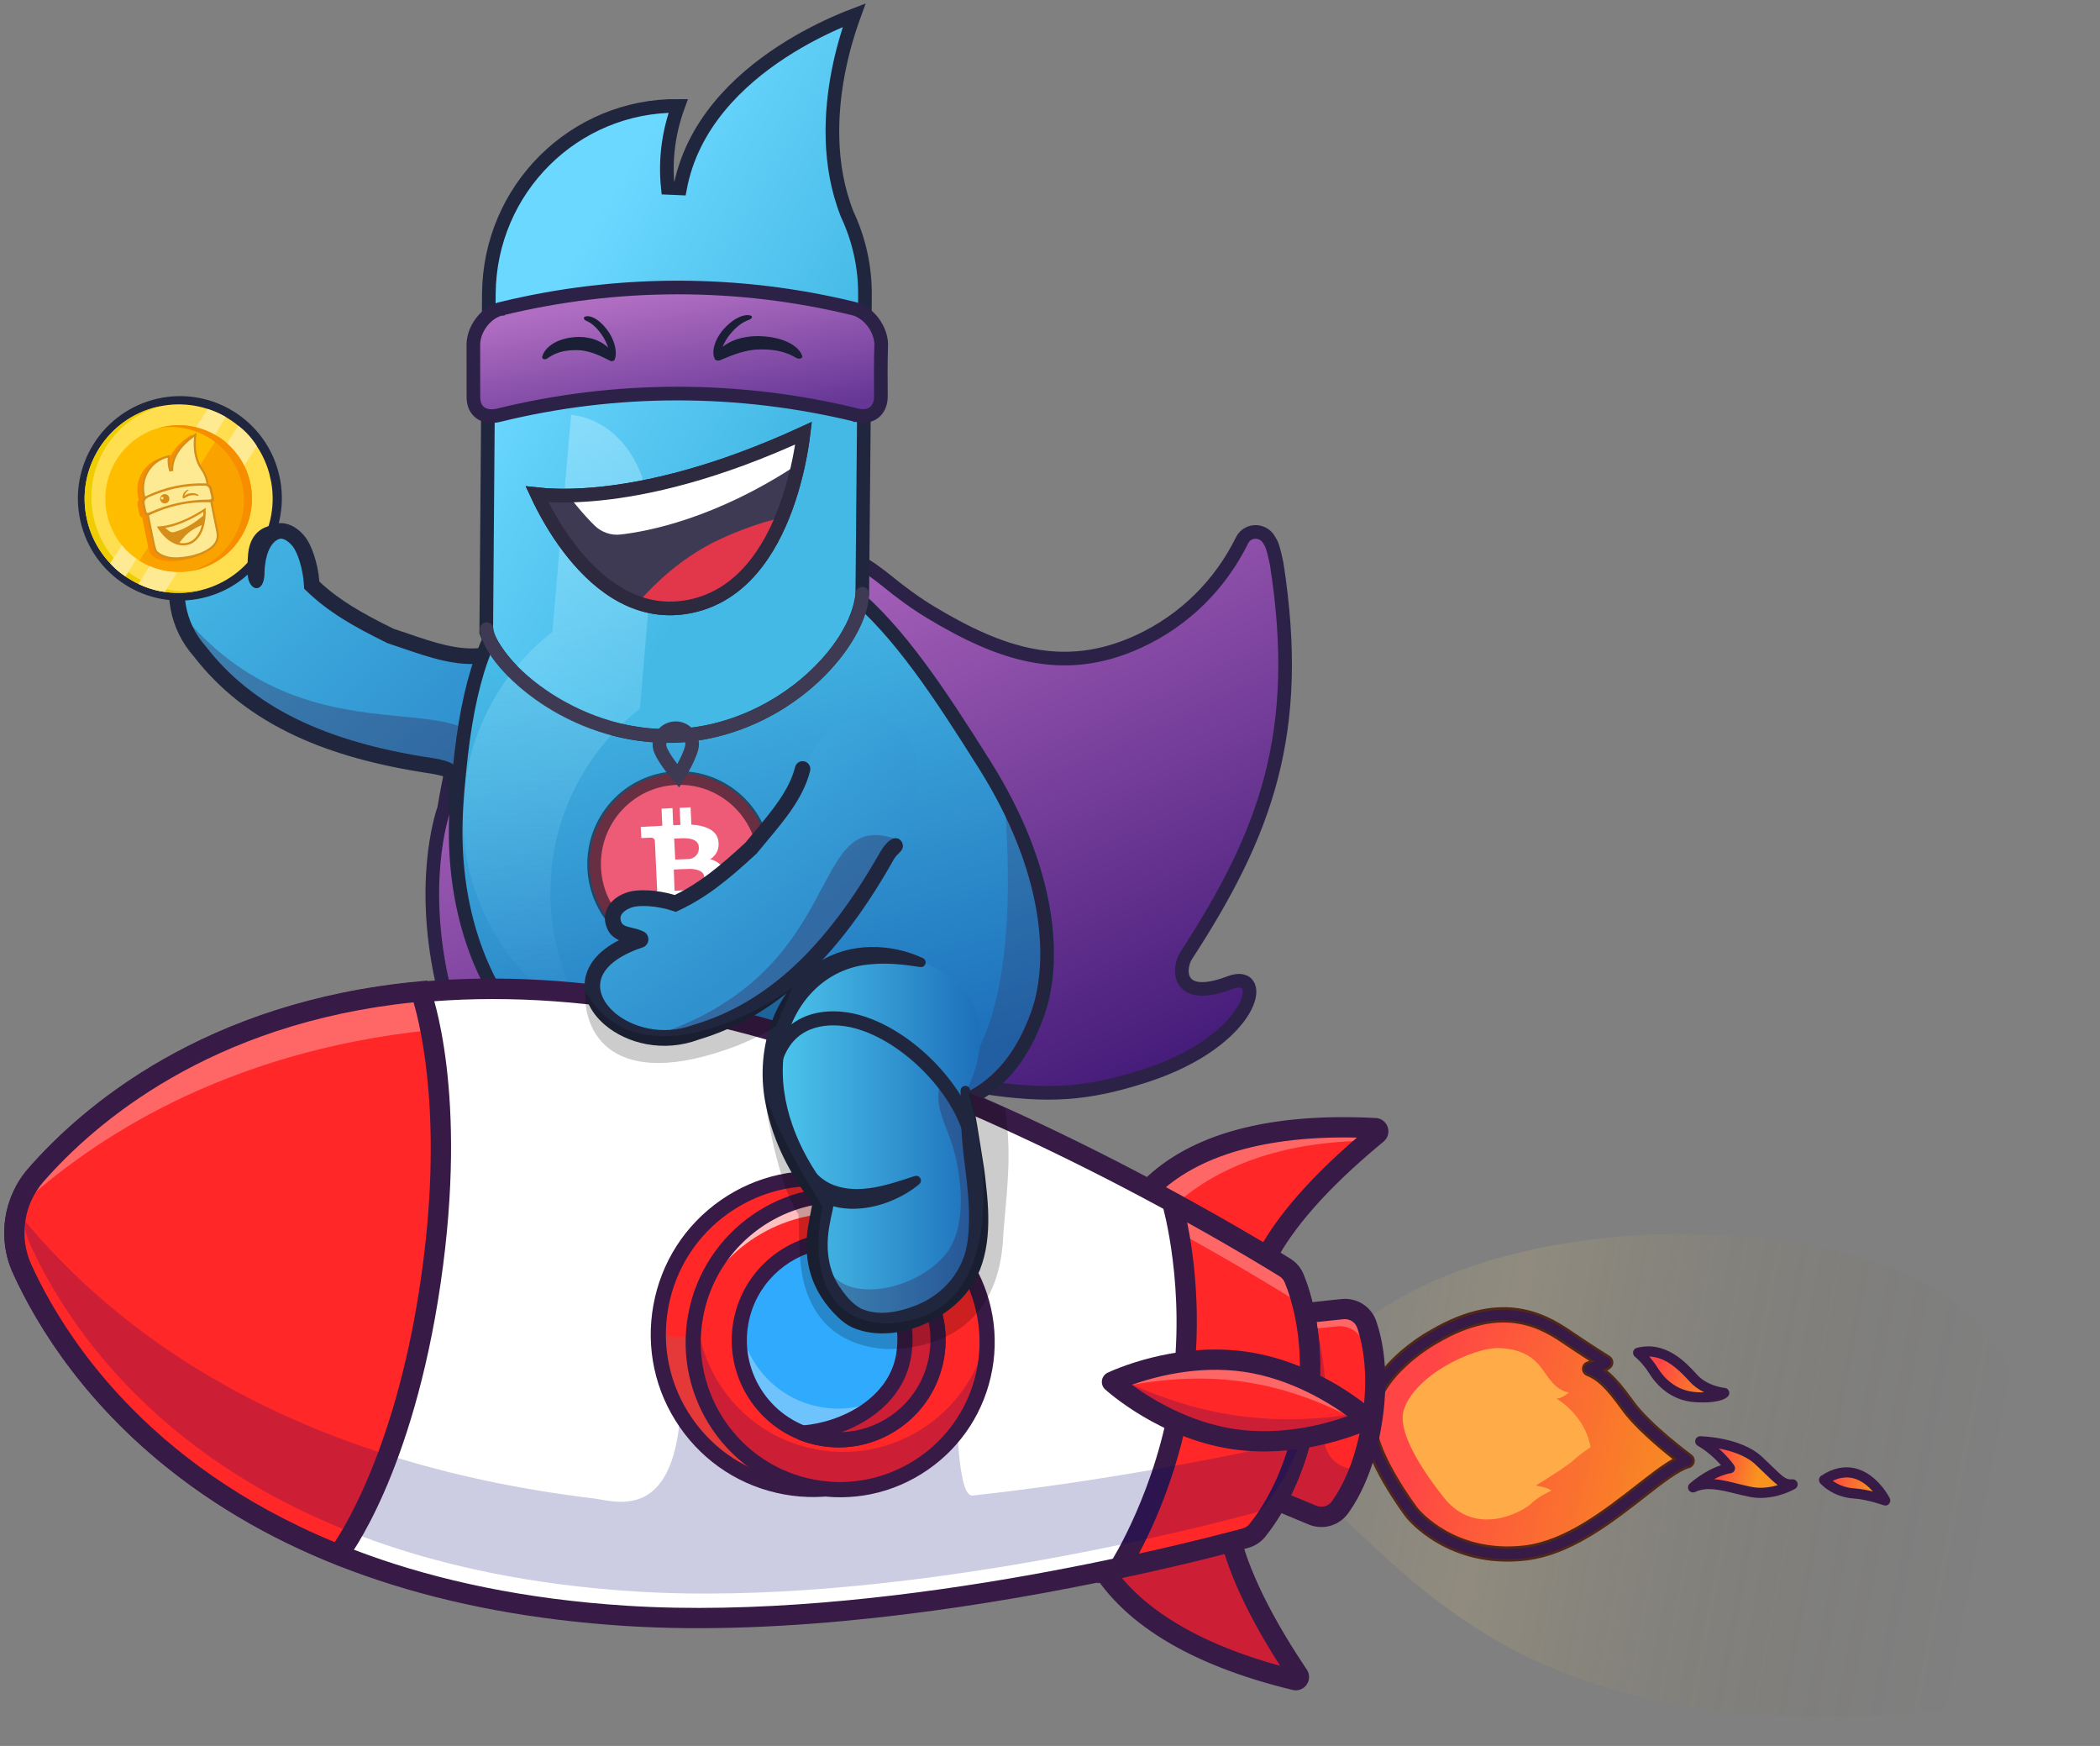 <svg width="462" height="384" viewBox="0 0 462 384" fill="none" xmlns="http://www.w3.org/2000/svg">
<rect x="0" y="0" width="462" height="384" fill="#808080" stroke="none"/>
<path d="M216.514 239.138C147.679 265.426 104.124 252.003 96.727 213.254C92.579 191.498 97.709 177.848 97.709 177.848C102.074 151.628 110.337 130.768 133.009 120.386C153.82 110.854 178.339 114.101 195.049 127.724C198.101 130.211 201.262 132.562 204.632 134.601C220.103 143.943 234.031 148.624 250.395 141.13C260.757 136.387 268.54 128.384 273.23 118.878C273.589 118.171 274.096 117.628 274.82 117.302C276.526 116.52 278.549 117.281 279.334 119.007C279.51 119.394 279.849 119.129 280.871 124.021C286.691 161.208 278.461 183.242 260.994 210.115C259.031 213.132 258.97 220.558 270.543 216.135C279.097 212.86 276.158 228.831 251.747 236.665C239.139 240.721 230.607 241.258 216.514 239.138Z" fill="url(#paint0_linear_2027_65223)" stroke="#2C2247" stroke-width="3"/>
<path opacity="0.5" d="M423.605 376.543C344.347 383.336 317.135 354.155 294.73 333.122C304.198 320.118 303.274 298.615 301.425 289.663C335.953 264.578 407.597 266.424 432.871 288.578C432.871 288.578 502.863 369.75 423.605 376.543Z" fill="url(#paint1_linear_2027_65223)"/>
<path d="M46.247 118.96C48.893 117.907 52.06 120.088 54.402 120.726C55.573 121.052 58.902 118.477 59.863 119.109C60.628 116.982 62.57 117.254 63.139 118.138C62.922 117.907 63.301 118.314 63.139 118.138C63.355 118.369 66.719 122.574 66.99 122.867C66.733 122.452 67.26 123.152 66.99 122.867C67.315 123.22 66.692 122.534 67.064 122.934C67.376 123.41 66.489 127.127 66.936 127.473C66.448 126.943 67.369 127.942 66.936 127.473C68.79 129.342 70.448 132.732 73.209 134.506C75.977 136.286 78.055 137.964 81.432 139.058C84.762 140.091 88.247 140.757 91.543 140.947C94.839 141.137 98.602 144.426 101.295 144.099C101.911 143.957 105.464 144.677 106.013 144.595C106.507 144.453 105.356 145.091 105.782 145.017C106.277 144.874 104.997 149.718 106.013 144.595C106.392 144.46 108.212 140.036 108.517 139.962C108.828 139.894 108.578 138.99 108.767 138.922C109.146 138.786 109.329 138.718 109.329 138.718C110.391 138.385 111.427 138.29 112.422 138.555C113.484 138.759 114.398 139.207 115.413 139.9C117.315 141.286 119.128 143.508 119.947 146.559L122.228 154.556C123.115 157.546 122.594 160.753 120.787 163.525C119.859 164.816 118.641 166.066 117.206 167.078C115.718 168.03 114.066 168.811 112.225 169.117C112.225 169.117 111.86 169.124 111.176 169.327C110.865 169.395 110.439 169.477 109.884 169.552C109.396 169.565 108.781 169.708 108.178 169.728C107.508 169.817 106.831 169.891 106.04 169.987C105.248 170.075 104.395 170.095 103.549 170.129C102.635 170.218 101.661 170.251 100.693 170.279C99.725 170.313 98.636 170.353 97.614 170.319C93.337 170.285 89.486 168.995 84.417 167.839C79.354 166.684 73.318 165.434 68.567 162.995C63.755 160.624 59.166 158.049 55.464 154.848C51.762 151.662 48.818 148.203 46.558 145.085C45.976 144.324 45.516 143.549 44.988 142.842C44.46 142.136 43.181 143.087 42.775 142.38C42.369 141.674 42.145 140.029 41.773 139.493C41.475 138.902 41.922 137.638 41.611 137.169C40.332 137.549 41.11 136.218 40.975 135.803C40.839 135.382 40.636 135.036 40.541 134.791C40.298 134.254 40.149 133.955 40.149 133.955C39.459 132.528 39.208 130.911 39.256 129.349C39.303 127.786 39.648 126.264 40.149 124.918C41.563 122.126 43.6 120.013 46.247 118.96Z" fill="url(#paint2_linear_2027_65223)"/>
<path opacity="0.32" d="M107.345 168.233C107.521 170.469 107.948 177.474 108.3 179.947C105.87 179.927 103.461 179.458 101.2 178.588C101.011 178.928 100.855 179.281 100.733 179.641C100.273 176.135 100.05 172.602 100.063 169.062V169.056C88.233 167.833 76.518 165.142 65.785 160.148C54.699 155.222 42.612 145.417 39.465 134.363C68.18 170.034 106.1 148.047 107.345 168.233Z" fill="#371A45"/>
<path d="M104.787 196.186C104.827 196.173 104.875 196.159 104.922 196.145C105.132 196.071 105.328 195.948 105.491 195.785C105.653 195.629 105.788 195.452 105.876 195.235C105.971 195.031 106.019 194.807 106.025 194.589C106.032 194.358 105.991 194.141 105.91 193.93C103.961 188.855 102.709 183.079 102.08 176.278C102.046 175.735 102.026 175.211 102.005 174.702C101.924 172.684 101.85 170.775 100.922 169.273C100.117 167.805 97.749 167.122 94.98 166.705C71.246 163.131 55.457 155.337 45.305 142.197L45.231 142.115C40.358 136.619 39.816 129.518 41.441 124.905C42.503 121.881 44.439 119.918 46.72 119.503C49.731 118.966 53.372 121.086 56.973 125.455C57.21 125.754 57.528 125.972 57.893 126.073C58.259 126.182 58.644 126.175 59.003 126.053C59.362 125.938 59.673 125.72 59.91 125.421C60.14 125.129 60.275 124.769 60.309 124.395C60.391 123.451 60.269 122.547 60.16 121.739C59.951 120.183 59.923 119.551 60.492 119.041L60.519 119.014C60.952 118.606 61.385 118.436 61.873 118.477C62.698 118.545 63.666 119.211 64.471 120.264C65.344 121.406 66.664 124.81 66.874 128.791L66.908 129.464L67.388 129.933C72.234 134.607 77.574 137.685 85.154 141.409L85.262 141.463L85.384 141.504C86.439 141.844 87.489 142.21 88.605 142.591C94.432 144.582 100.455 146.654 106.438 145.886C106.878 145.812 107.277 145.574 107.548 145.214C107.819 144.86 107.941 144.412 107.886 143.963C107.832 143.522 107.602 143.121 107.257 142.842C106.912 142.571 106.465 142.441 106.019 142.482C100.834 143.155 95.197 141.218 89.742 139.35C88.7 138.99 87.624 138.623 86.582 138.29C79.618 134.859 74.65 132.019 70.265 127.922C69.919 123.702 68.505 119.884 67.219 118.192C65.798 116.33 64.004 115.223 62.17 115.073C60.709 114.951 59.335 115.454 58.191 116.52C57 117.594 56.648 118.858 56.594 120.047C52.262 116.14 48.615 115.691 46.138 116.133C42.584 116.765 39.695 119.551 38.199 123.784C37.116 126.848 36.879 130.456 37.529 133.948C38.253 137.808 40.006 141.395 42.605 144.337C48.385 151.798 55.714 157.532 65.033 161.867C73.175 165.652 82.839 168.349 94.581 170.109L94.716 170.122L95.041 170.183C97.261 170.584 97.823 170.802 97.985 171.067C98.445 171.814 98.506 173.221 98.567 174.851C98.588 175.388 98.608 175.945 98.648 176.536V176.577C99.305 183.705 100.631 189.786 102.696 195.16C102.851 195.561 103.149 195.887 103.542 196.077C103.927 196.281 104.367 196.315 104.787 196.186Z" fill="#20263D"/>
<path d="M216.692 168.322C231.012 191.104 232.582 211.188 228.217 223.201C215.724 257.588 181.784 240.785 157.589 242.497C116.617 245.399 98.209 211.773 100.422 177.555C103.251 133.765 114.073 121.351 148.013 118.701C181.946 116.051 196.233 135.776 216.692 168.322Z" fill="url(#paint3_linear_2027_65223)" stroke="#20263D" stroke-width="3"/>
<path opacity="0.2" d="M172.369 247.05C172.369 247.05 180.193 267.848 178.25 262.711C178.25 262.704 182.514 263.995 181.357 264.627C181.357 264.641 195.873 262.385 207.94 249.068C241.759 217.772 231.357 199.882 220.995 175.809C229.265 282.388 165.594 229.064 172.369 247.05Z" fill="#371A45"/>
<path d="M186.385 47.114L186.399 47.155L186.419 47.196C188.977 52.666 190.385 58.74 190.29 65.283V65.29L189.702 130.585C188.565 143.298 170.684 160.929 148.527 161.867C127.492 162.512 110.62 148.788 106.973 139.058L107.548 64.61C107.724 41.563 126.342 23.103 149.21 23.286C147.234 28.688 146.246 34.694 146.923 41.312L149.603 41.428C152.215 27.458 162.36 17.701 172.051 11.389C176.883 8.243 181.553 5.981 185.011 4.513C186.115 4.044 187.096 3.657 187.915 3.344C187.759 3.772 187.583 4.241 187.407 4.758C186.487 7.414 185.343 11.178 184.47 15.622C182.738 24.455 182.034 36.141 186.385 47.114Z" fill="url(#paint4_linear_2027_65223)" stroke="#20263D" stroke-width="3"/>
<path d="M125.658 91.258C125.57 91.795 121.53 138.956 121.53 138.956C110.722 147.449 103.257 160.195 102.025 175.055C100.178 196.56 111.866 216.026 129.882 225.144C123.554 215.761 120.217 204.17 121.273 191.96C122.505 177.093 129.969 164.354 140.778 155.854C140.778 155.854 142.449 136.652 143.234 126.393C146.219 91.972 125.658 91.258 125.658 91.258Z" fill="url(#paint5_linear_2027_65223)" fill-opacity="0.54"/>
<path d="M188.409 91.299H188.402L188.395 91.292C162.502 84.994 135.492 84.953 109.598 91.353C107.92 91.741 106.56 91.442 105.653 90.769C104.766 90.11 104.137 88.968 104.15 87.304V87.29V87.277C104.137 85.449 104.143 83.621 104.143 81.78V81.562C104.15 79.646 104.157 77.71 104.137 75.76C104.157 74.102 104.82 72.329 105.944 70.854C107.074 69.373 108.59 68.299 110.221 67.919H110.228L110.234 67.912C135.715 61.702 162.285 61.661 187.759 67.858H187.766C189.376 68.238 190.899 69.332 192.043 70.814C193.173 72.302 193.843 74.075 193.87 75.719C193.735 79.653 193.762 83.485 193.796 87.277C193.775 88.914 193.146 90.083 192.259 90.749C191.373 91.414 190.053 91.72 188.409 91.299Z" fill="url(#paint6_linear_2027_65223)" stroke="#2C2247" stroke-width="3"/>
<path d="M176.783 95.281C176.675 96.184 176.512 97.319 176.296 98.624C175.714 102.082 174.692 106.736 172.946 111.526C169.433 121.195 163.139 131.006 151.966 133.337C140.833 135.654 132.211 129.219 126.208 121.82C123.223 118.144 120.963 114.299 119.44 111.37C118.912 110.351 118.472 109.441 118.127 108.7C118.628 108.754 119.203 108.809 119.853 108.856C122.614 109.06 126.688 109.121 132.035 108.571C142.355 107.518 157.387 104.202 176.783 95.281Z" fill="#3F3A54" stroke="#2D293F" stroke-width="3"/>
<path d="M125.117 109.067C125.117 109.067 128.136 113.021 130.883 115.658C132.393 117.098 134.45 117.798 136.521 117.56C142.497 116.887 157.284 114.074 175.077 102.401C175.077 102.401 176.742 95.247 175.043 96.144C151.024 108.89 125.117 109.067 125.117 109.067Z" fill="white"/>
<path d="M154.355 120.726C147.235 124.952 142.795 129.817 140.129 132.8C143.56 133.86 147.37 134.098 151.445 133.248C163.938 130.673 168.601 124.069 172.046 113.857C167.735 114.713 159.701 117.519 154.355 120.726Z" fill="#E2364A"/>
<path d="M176.783 95.281C176.675 96.184 176.512 97.319 176.296 98.624C175.714 102.082 174.692 106.736 172.946 111.526C169.433 121.195 163.139 131.006 151.966 133.337C140.833 135.654 132.211 129.219 126.208 121.82C123.223 118.144 120.963 114.299 119.44 111.37C118.912 110.351 118.472 109.441 118.127 108.7C118.628 108.754 119.203 108.809 119.853 108.856C122.614 109.06 126.688 109.121 132.035 108.571C142.355 107.518 157.387 104.202 176.783 95.281Z" stroke="#2D293F" stroke-width="3"/>
<path d="M169.304 189.153C168.81 178.146 159.545 169.619 148.608 170.108C137.679 170.604 129.212 179.926 129.706 190.94C130.2 201.948 139.465 210.475 150.402 209.985C161.332 209.496 169.798 200.167 169.304 189.153Z" fill="#EE5B76"/>
<path d="M148.655 171.135C159.023 170.666 167.821 178.751 168.288 189.201C168.755 199.651 160.729 208.504 150.354 208.973C139.986 209.442 131.188 201.357 130.721 190.907C130.254 180.45 138.287 171.603 148.655 171.135Z" stroke="#0F1322" stroke-opacity="0.6" stroke-width="3"/>
<path d="M153.381 198.564C153.191 198.577 153.063 198.591 152.873 198.605L153.042 202.43L150.64 202.559L150.471 198.734C149.97 198.774 149.395 198.754 148.887 198.795L149.056 202.613L146.654 202.742L146.484 198.924C143.892 199.06 141.869 199.155 141.869 199.155V196.702C141.869 196.702 143.195 196.668 143.703 196.627C144.21 196.587 144.63 196.301 144.562 195.425C144.495 194.548 144.123 185.654 144.075 185.029C144.028 184.404 143.628 184.187 142.87 184.241C142.052 184.302 141.097 184.316 141.097 184.316L140.969 181.87C140.969 181.87 143.243 181.754 145.706 181.625L145.544 177.868L147.946 177.739L148.109 181.503C148.677 181.455 149.185 181.482 149.692 181.442L149.53 177.677L151.932 177.555L152.102 181.374C154.525 181.496 157.563 182.271 158.017 184.812C158.558 187.727 156.244 188.977 156.244 188.977C156.244 188.977 159.465 189.602 159.648 192.795C159.776 195.928 158.247 198.312 153.381 198.564Z" fill="white"/>
<path d="M151.411 191.117C150.687 191.171 150.152 191.151 150.152 191.151L148.236 191.246L148.399 195.934C148.663 195.914 149.387 195.86 151.106 195.778C153.753 195.635 154.998 194.657 154.931 192.897C154.863 191.144 152.135 191.063 151.411 191.117Z" fill="#EE5B76"/>
<path d="M153.747 186.334C153.659 184.397 151.269 184.336 150.051 184.363C149.158 184.431 148.576 184.418 148.318 184.438L148.548 189.052L151.764 188.922C152.583 188.746 153.821 188.08 153.747 186.334Z" fill="#EE5B76"/>
<path d="M152.27 163.511C152.426 165.536 149.211 170.673 149.211 170.673C149.211 170.673 145.245 166.093 145.09 164.068C144.934 162.037 146.389 160.325 148.399 160.168C150.328 160.026 152.121 161.568 152.27 163.511Z" stroke="#3F3A54" stroke-width="3" stroke-miterlimit="10"/>
<path d="M189.702 130.578C189.574 140.118 174.434 159.299 151.153 161.643C127.453 164.021 107.826 146.138 107.055 138.385" stroke="#3F3A54" stroke-width="3" stroke-miterlimit="10" stroke-linecap="round"/>
<path d="M176.389 78.063C176.349 77.975 176.315 77.894 176.281 77.805C176.2 77.642 176.098 77.472 175.983 77.316C175.868 77.153 175.739 77.004 175.597 76.854L175.381 76.623L175.137 76.406C174.454 75.828 173.614 75.339 172.653 74.965C171.699 74.564 170.643 74.333 169.588 74.143L168.796 74.048C168.532 74.007 168.268 73.987 168.004 73.973L167.212 73.932C167.077 73.926 166.948 73.919 166.813 73.919L166.393 73.932L165.561 73.96C165.283 73.987 165.006 74.014 164.735 74.048C164.464 74.075 164.194 74.116 163.93 74.17C163.666 74.218 163.409 74.272 163.145 74.326C161.493 74.734 160.059 75.42 158.969 76.297C159.023 76.168 159.077 76.025 159.138 75.896C159.328 75.481 159.551 75.094 159.768 74.714C159.896 74.53 159.991 74.34 160.126 74.163C160.194 74.075 160.248 73.987 160.316 73.892L160.519 73.633C160.641 73.463 160.823 73.273 160.979 73.09C161.135 72.906 161.304 72.737 161.466 72.56L161.717 72.315C161.798 72.234 161.886 72.152 161.974 72.077L162.231 71.846C162.319 71.778 162.407 71.704 162.495 71.629C162.86 71.337 163.239 71.079 163.625 70.861C163.828 70.746 164.038 70.644 164.241 70.555C164.343 70.508 164.451 70.46 164.559 70.42C164.667 70.372 164.782 70.345 164.864 70.304L165.033 70.222C165.114 70.189 165.188 70.127 165.256 70.059C165.317 69.992 165.378 69.937 165.412 69.835C165.425 69.781 165.439 69.693 165.419 69.631C165.378 69.516 165.276 69.462 165.141 69.414C165.08 69.4 165.033 69.38 164.972 69.366C164.864 69.339 164.742 69.319 164.62 69.312C164.498 69.305 164.37 69.305 164.241 69.319L164.045 69.332L163.842 69.366C163.287 69.468 162.705 69.686 162.123 69.998C161.534 70.304 160.979 70.725 160.444 71.167L160.065 71.513C159.937 71.629 159.815 71.745 159.693 71.874L159.341 72.24C159.28 72.302 159.226 72.363 159.165 72.431L158.996 72.641L158.658 73.056C158.549 73.198 158.448 73.348 158.353 73.498C158.252 73.64 158.157 73.79 158.069 73.939C157.981 74.089 157.893 74.238 157.812 74.388C157.203 75.549 156.905 76.718 156.952 77.731C156.966 77.975 157 78.206 157.054 78.424C157.088 78.553 157.128 78.675 157.182 78.79C157.189 78.852 157.203 78.906 157.236 78.96C157.297 79.062 157.399 79.137 157.527 79.205C157.656 79.266 157.812 79.3 157.967 79.307C158.123 79.314 158.279 79.286 158.414 79.232L158.516 79.184C159.246 78.892 159.971 78.573 160.661 78.308C161.358 78.036 162.055 77.798 162.725 77.588C163.402 77.384 164.085 77.241 164.742 77.099C165.087 77.065 165.405 76.976 165.75 76.956C165.919 76.942 166.089 76.922 166.258 76.895L166.772 76.874C167.097 76.847 167.503 76.861 167.875 76.861C168.248 76.854 168.613 76.888 168.992 76.895L169.533 76.942C169.716 76.949 169.892 76.969 170.075 77.004L170.609 77.071C170.779 77.105 170.955 77.133 171.131 77.166C171.841 77.302 172.531 77.499 173.174 77.744C173.52 77.873 173.844 78.016 174.163 78.172C174.318 78.254 174.487 78.328 174.636 78.417C174.799 78.498 174.948 78.607 175.083 78.668L175.347 78.79C175.469 78.845 175.611 78.879 175.76 78.885C175.909 78.885 176.051 78.865 176.179 78.811C176.301 78.763 176.403 78.695 176.457 78.607C176.511 78.519 176.531 78.417 176.497 78.328C176.443 78.227 176.43 78.152 176.389 78.063Z" fill="#1A1F36"/>
<path d="M119.373 78.206C119.406 78.119 119.434 78.038 119.462 77.951C119.53 77.79 119.614 77.622 119.709 77.467C119.804 77.306 119.911 77.158 120.029 77.01L120.208 76.781L120.41 76.566C120.976 75.995 121.671 75.511 122.467 75.141C123.258 74.745 124.132 74.516 125.007 74.328L125.662 74.234C125.881 74.194 126.1 74.173 126.318 74.16L126.974 74.12C127.086 74.113 127.193 74.106 127.305 74.106L127.652 74.12L128.342 74.147C128.572 74.173 128.802 74.2 129.026 74.234C129.25 74.261 129.474 74.301 129.693 74.355C129.912 74.402 130.125 74.456 130.343 74.509C131.711 74.913 132.899 75.592 133.802 76.459C133.757 76.331 133.712 76.19 133.662 76.062C133.505 75.652 133.32 75.269 133.141 74.893C133.034 74.711 132.956 74.523 132.843 74.348C132.787 74.261 132.742 74.173 132.686 74.079L132.518 73.824C132.417 73.656 132.266 73.468 132.137 73.286C132.008 73.105 131.868 72.937 131.733 72.762L131.526 72.52C131.459 72.439 131.386 72.359 131.313 72.285L131.1 72.056C131.027 71.989 130.954 71.915 130.881 71.841C130.579 71.552 130.265 71.296 129.945 71.081C129.777 70.967 129.603 70.866 129.435 70.779C129.351 70.732 129.261 70.685 129.172 70.644C129.082 70.597 128.987 70.57 128.919 70.53L128.779 70.45C128.712 70.416 128.65 70.355 128.594 70.288C128.544 70.221 128.493 70.167 128.465 70.066C128.454 70.013 128.443 69.925 128.46 69.865C128.493 69.751 128.577 69.697 128.69 69.65C128.74 69.636 128.779 69.616 128.83 69.603C128.919 69.576 129.02 69.556 129.121 69.549C129.222 69.542 129.329 69.542 129.435 69.556L129.598 69.569L129.766 69.603C130.225 69.703 130.708 69.918 131.19 70.228C131.677 70.53 132.137 70.947 132.58 71.384L132.894 71.727C133 71.841 133.101 71.955 133.202 72.083L133.494 72.446C133.544 72.506 133.589 72.567 133.639 72.634L133.78 72.843L134.06 73.252C134.15 73.394 134.234 73.541 134.312 73.689C134.396 73.831 134.475 73.978 134.548 74.126C134.62 74.274 134.693 74.422 134.761 74.57C135.265 75.719 135.512 76.876 135.473 77.877C135.461 78.119 135.433 78.347 135.388 78.563C135.36 78.69 135.327 78.811 135.282 78.926C135.276 78.986 135.265 79.04 135.237 79.094C135.187 79.194 135.103 79.268 134.996 79.336C134.89 79.396 134.761 79.43 134.632 79.436C134.503 79.443 134.374 79.416 134.262 79.362L134.178 79.315C133.572 79.026 132.972 78.71 132.401 78.448C131.823 78.18 131.246 77.944 130.691 77.736C130.13 77.534 129.564 77.393 129.02 77.252C128.734 77.218 128.471 77.131 128.185 77.111C128.045 77.097 127.905 77.077 127.765 77.05L127.339 77.03C127.069 77.003 126.733 77.017 126.425 77.017C126.116 77.01 125.814 77.043 125.5 77.05L125.051 77.097C124.9 77.104 124.754 77.124 124.603 77.158L124.16 77.225C124.02 77.259 123.874 77.285 123.728 77.319C123.14 77.454 122.568 77.648 122.035 77.89C121.75 78.018 121.48 78.159 121.217 78.314C121.088 78.395 120.948 78.469 120.825 78.556C120.69 78.636 120.567 78.744 120.455 78.805L120.236 78.926C120.135 78.979 120.017 79.013 119.894 79.02C119.771 79.02 119.653 78.999 119.546 78.946C119.446 78.899 119.361 78.832 119.317 78.744C119.272 78.657 119.255 78.556 119.283 78.469C119.328 78.368 119.339 78.294 119.373 78.206Z" fill="#1A1F36"/>
<path d="M310.629 332.734C310.629 332.734 319.168 343.458 335.516 341.569C350.498 339.832 364.171 323.262 371.184 321.278C371.184 321.278 361.918 314.474 358.075 309.097C354.227 303.727 352.218 302.104 349.702 301.045C349.702 301.045 352.748 300.214 353.275 299.648C353.275 299.648 348.488 296.621 345.54 294.606C345.453 294.546 345.373 294.492 345.293 294.431C339.659 290.602 330.487 285.071 315.419 294.002C315.419 294.002 300.91 301.819 301.171 313.012C301.353 320.537 310.629 332.734 310.629 332.734Z" fill="url(#paint7_linear_2027_65223)"/>
<path d="M335.705 343.226C318.636 345.202 309.697 334.251 309.305 333.755C308.912 333.239 299.697 321.038 299.509 313.064C299.224 300.988 314.009 292.887 314.573 292.583C331.159 282.755 341.127 289.576 346.481 293.239C349.364 295.212 354.114 298.214 354.165 298.243C354.583 298.512 354.867 298.95 354.926 299.449C354.991 299.947 354.825 300.44 354.484 300.805C354.385 300.916 354.18 301.133 353.588 301.432C355.347 302.84 357.115 304.894 359.425 308.126C363.072 313.22 372.08 319.863 372.167 319.93C372.684 320.305 372.931 320.944 372.818 321.575C372.705 322.205 372.241 322.712 371.631 322.883C369.337 323.536 365.881 326.225 361.886 329.344C355.147 334.604 346.883 341.052 337.849 342.88C337.156 343.026 336.432 343.139 335.705 343.226ZM356.725 310.071C353.024 304.9 351.238 303.495 349.063 302.589C348.406 302.315 347.993 301.651 348.038 300.944C348.082 300.231 348.572 299.627 349.262 299.435C349.394 299.395 349.527 299.363 349.66 299.323C348.072 298.303 346.1 297.01 344.601 295.995C339.523 292.525 331.019 286.716 316.201 295.489C316.065 295.563 302.597 302.964 302.833 312.979C302.998 319.871 311.858 331.606 311.92 331.689C312.249 332.095 320.14 341.663 335.318 339.907C344.26 338.872 352.905 332.129 359.847 326.708C362.966 324.275 365.621 322.199 367.943 320.888C364.898 318.474 359.523 313.967 356.725 310.071Z" fill="#512717"/>
<path d="M335.646 342.67C318.879 344.613 310.124 333.892 309.763 333.434C309.756 333.428 309.755 333.421 309.748 333.415C309.362 332.905 300.248 320.846 300.07 313.05C299.796 301.315 314.29 293.369 314.867 293.057C331.099 283.439 341.121 290.247 345.965 293.54C346.038 293.588 346.111 293.642 346.183 293.69C349.074 295.669 353.831 298.677 353.881 298.706C354.163 298.885 354.352 299.175 354.388 299.505C354.432 299.835 354.319 300.166 354.096 300.411C353.811 300.717 353.226 301.023 352.53 301.298C354.292 302.514 356.17 304.503 358.992 308.438C362.693 313.601 371.766 320.298 371.861 320.364C372.202 320.612 372.37 321.04 372.299 321.463C372.221 321.879 371.919 322.22 371.508 322.339C369.108 323.023 365.614 325.742 361.574 328.9C354.885 334.12 346.671 340.53 337.764 342.333C337.049 342.474 336.346 342.586 335.646 342.67ZM357.179 309.742C353.401 304.47 351.55 303.024 349.276 302.073C348.838 301.888 348.567 301.449 348.599 300.976C348.631 300.502 348.955 300.098 349.413 299.974C349.944 299.83 350.486 299.658 350.961 299.498C349.287 298.424 346.74 296.782 344.921 295.537C344.827 295.471 344.733 295.405 344.668 295.363C339.889 292.119 330.997 286.08 315.939 294.998C315.802 295.071 302.029 302.631 302.275 312.998C302.44 319.971 311.163 331.615 311.494 332.049C311.769 332.385 320.012 342.239 335.386 340.458C344.483 339.408 353.199 332.604 360.193 327.145C363.642 324.457 366.52 322.209 368.958 320.977C366.115 318.763 360.156 313.895 357.179 309.742ZM310.618 332.736L310.625 332.735L310.618 332.736Z" fill="#371A45"/>
<path d="M308.772 310.321C310.935 302.623 324.191 296.182 330.06 296.498C335.068 296.769 337.58 298.769 339.147 300.917C340.714 303.065 342.272 305.799 345.135 306.254C345.135 306.254 343.77 307.558 342.443 307.625C342.443 307.625 348.612 311.043 349.931 318.293C349.931 318.293 347.924 319.567 346.424 320.958C344.925 322.35 339.392 325.849 337.86 326.725C337.86 326.725 340.808 327.22 341.281 327.872C341.281 327.872 338.616 329.002 336.858 330.703C335.101 332.405 324.736 338.262 317.73 329.472C310.732 320.683 307.753 313.959 308.772 310.321Z" fill="#FFAC48"/>
<path d="M360.39 297.533C360.39 297.533 362.204 298.963 363.668 301.324C365.131 303.686 368.046 306.993 373.09 307.296C378.134 307.599 379.342 306.37 379.342 306.37C379.342 306.37 375.198 306.019 372.58 303.149C369.963 300.279 365.977 296.095 360.39 297.533Z" fill="url(#paint8_linear_2027_65223)"/>
<path d="M373.022 308.406C367.642 308.08 364.455 304.697 362.722 301.91C361.386 299.762 359.716 298.422 359.694 298.403C359.364 298.14 359.21 297.711 359.295 297.302C359.38 296.885 359.697 296.556 360.109 296.45C366.501 294.809 370.984 299.744 373.398 302.394C375.677 304.899 379.393 305.254 379.428 305.258C379.859 305.294 380.224 305.574 380.377 305.983C380.528 306.384 380.427 306.844 380.128 307.15C379.91 307.368 379.269 307.877 377.713 308.189C376.645 308.409 375.134 308.534 373.022 308.406ZM364.615 300.735C366.07 303.077 368.725 305.915 373.162 306.185C373.825 306.227 374.417 306.234 374.94 306.227C373.852 305.699 372.724 304.95 371.766 303.899C369.322 301.219 366.47 298.459 362.837 298.355C363.398 298.999 364.028 299.8 364.615 300.735Z" fill="#371A45"/>
<path d="M374.057 316.996C374.057 316.996 382.513 317.144 386.913 321.242C391.306 325.341 392.001 326.648 394.385 326.471C394.385 326.471 389.95 329.078 385.168 328.131C380.385 327.177 376.171 325.366 372.483 327.135C372.483 327.135 376.469 323.546 380.586 322.918C380.586 322.918 378.227 319.445 374.057 316.996Z" fill="url(#paint9_linear_2027_65223)"/>
<path d="M384.946 329.221C383.846 329.002 382.782 328.744 381.753 328.491C378.375 327.661 375.455 326.946 372.953 328.143C372.457 328.379 371.858 328.215 371.552 327.759C371.245 327.297 371.326 326.683 371.734 326.311C371.885 326.175 374.955 323.434 378.622 322.253C377.592 321.086 375.838 319.345 373.491 317.964C373.053 317.711 372.85 317.191 372.983 316.702C373.122 316.212 373.568 315.878 374.072 315.887C374.433 315.895 383.009 316.093 387.662 320.426C388.56 321.264 389.304 321.98 389.937 322.597C392.425 325.007 392.935 325.458 394.299 325.361C394.812 325.321 395.283 325.646 395.437 326.143C395.591 326.64 395.38 327.171 394.935 327.436C394.812 327.509 392.9 328.618 390.209 329.156C388.66 329.468 386.836 329.594 384.946 329.221ZM388.403 324.202C387.777 323.591 387.04 322.882 386.157 322.056C384.005 320.051 380.714 319.063 378.107 318.579C380.249 320.469 381.437 322.187 381.507 322.29C381.719 322.604 381.763 323.009 381.611 323.364C381.459 323.719 381.135 323.966 380.759 324.021C379.492 324.212 378.22 324.73 377.09 325.324C378.775 325.464 380.513 325.891 382.293 326.328C383.294 326.578 384.337 326.83 385.389 327.041C387.493 327.455 389.555 327.103 391.117 326.633C390.339 326.07 389.506 325.274 388.403 324.202Z" fill="#371A45"/>
<path d="M401.287 325.493C401.287 325.493 403.576 328.195 407.931 328.472C411.068 328.67 414.764 330.009 414.764 330.009C414.764 330.009 409.692 319.953 401.287 325.493Z" fill="url(#paint10_linear_2027_65223)"/>
<path d="M414.385 331.06C414.35 331.05 410.795 329.772 407.862 329.584C403.09 329.283 400.547 326.339 400.441 326.219C400.236 325.979 400.146 325.654 400.186 325.343C400.232 325.025 400.41 324.743 400.673 324.569C403.266 322.86 405.849 322.331 408.349 322.996C413.044 324.25 415.64 329.296 415.748 329.511C415.955 329.921 415.89 330.411 415.588 330.752C415.421 330.938 415.207 331.06 414.974 331.108C414.787 331.146 414.582 331.131 414.385 331.06ZM403.195 325.695C404.161 326.384 405.766 327.226 408.002 327.362C409.362 327.449 410.809 327.733 412.039 328.037C411.016 326.862 409.564 325.618 407.774 325.141C406.876 324.902 405.949 324.878 405.008 325.073C404.408 325.196 403.807 325.401 403.195 325.695Z" fill="#371A45"/>
<path d="M301.921 312.021C301.291 316.355 300.31 319.977 299.217 322.948C297.795 326.808 296.175 329.595 294.828 331.478C293.452 333.425 290.904 334.142 288.706 333.232L277.786 328.673L283.553 289.179L288.958 288.609L295.32 287.939C297.691 287.681 299.927 289.099 300.688 291.355C302.002 295.224 303.374 302.082 301.921 312.021Z" fill="#FF2727"/>
<g opacity="0.3">
<path d="M301.992 311.381C302.292 304.05 301.136 298.756 300.023 295.442C299.182 292.976 296.738 291.433 294.151 291.711L287.204 292.443L283 292.889L283.543 289.164L288.947 288.595L295.307 287.923C297.678 287.665 299.914 289.083 300.674 291.339C301.961 295.142 303.299 301.783 301.992 311.381Z" fill="white"/>
</g>
<g opacity="0.2">
<path d="M299.216 322.948C297.794 326.808 296.174 329.596 294.826 331.479C293.449 333.426 290.901 334.143 288.703 333.232L277.781 328.673L283.549 289.176L288.955 288.606C290.474 294.674 292.719 305.946 291.382 315.283C290.739 319.781 294.569 323.707 299.048 322.977C299.108 322.965 299.162 322.953 299.216 322.948Z" fill="#000072"/>
</g>
<path d="M292.139 335.712C293.909 335.353 295.526 334.339 296.643 332.77C299.227 329.131 302.622 322.628 304.126 312.343C305.63 302.059 304.234 294.862 302.799 290.629C301.697 287.368 298.529 285.347 295.093 285.716L283.328 286.963C282.102 287.102 281.22 288.192 281.351 289.415C281.481 290.637 282.568 291.526 283.794 291.394L295.559 290.146C296.913 290.002 298.161 290.795 298.596 292.071C299.873 295.834 301.107 302.302 299.735 311.702C298.363 321.109 295.331 326.951 293.03 330.189C292.252 331.29 290.832 331.693 289.574 331.167L278.655 326.615C277.524 326.139 276.219 326.681 275.749 327.815C275.28 328.949 275.812 330.258 276.943 330.727L287.862 335.279C289.255 335.867 290.742 335.99 292.139 335.712Z" fill="#371A45"/>
<path d="M302.968 249.374C297.596 253.819 272.191 274.493 275.271 292.041L243.916 283.201C243.878 282.325 243.891 281.411 243.955 280.458L243.954 280.451C244.89 266.809 256.84 246.065 301.56 248.079C301.894 248.089 302.229 248.106 302.563 248.123C303.198 248.154 303.461 248.961 302.968 249.374Z" fill="#FF2727"/>
<g opacity="0.3">
<path d="M301.136 250.893C302.46 249.743 301.907 250.25 302.97 249.369C303.463 248.956 303.201 248.156 302.559 248.119C253.854 245.59 243.378 269.729 243.921 283.191L247.317 284.147C249.193 271.35 264.174 251.192 301.136 250.893Z" fill="white"/>
</g>
<path d="M275.706 294.223C276.881 293.986 277.662 292.844 277.453 291.65C276.406 285.673 278.476 272.479 304.128 251.298L304.381 251.091C305.318 250.317 305.681 249.064 305.298 247.906C304.916 246.748 303.886 245.956 302.677 245.897C279.151 244.669 261.894 249.336 251.375 259.767C242.149 268.913 241.53 279.269 241.694 283.295C241.744 284.524 242.781 285.479 244.001 285.429C245.226 285.371 246.18 284.336 246.131 283.107C245.992 279.671 246.53 270.829 254.495 262.93C263.378 254.122 278.554 249.747 298.529 250.202C275.021 270.416 271.643 284.269 273.077 292.433C273.288 293.647 274.442 294.455 275.646 294.235C275.673 294.233 275.692 294.224 275.706 294.223Z" fill="#371A45"/>
<path d="M285.655 368.447C281.774 362.652 263.337 335.579 271.31 319.638L238.724 319.164C238.438 319.994 238.191 320.876 237.975 321.803L237.976 321.809C234.966 335.156 240.488 358.454 283.928 369.287C284.248 369.367 284.575 369.446 284.902 369.532C285.52 369.673 286.009 368.981 285.655 368.447Z" fill="#FF2727"/>
<g opacity="0.2">
<path d="M285.655 368.447C281.774 362.652 263.337 335.579 271.31 319.638L238.724 319.164C238.438 319.994 238.191 320.876 237.975 321.803L237.976 321.809C234.966 335.156 240.488 358.454 283.928 369.287C284.248 369.367 284.575 369.446 284.902 369.532C285.52 369.673 286.009 368.981 285.655 368.447Z" fill="#000072"/>
</g>
<path d="M285.649 371.72C286.37 371.572 287.027 371.158 287.466 370.517C288.165 369.519 288.177 368.216 287.495 367.208L287.313 366.931C268.786 339.301 270.575 326.067 273.29 320.629C273.837 319.529 273.397 318.192 272.3 317.638C271.203 317.091 269.869 317.533 269.315 318.634C265.609 326.051 264.876 340.293 281.633 366.381C262.354 361.109 249.06 352.582 243.061 341.608C237.687 331.763 239.7 323.131 240.815 319.879C241.214 318.718 240.597 317.445 239.439 317.046C238.281 316.647 237.017 317.268 236.611 318.43C235.302 322.245 232.932 332.349 239.159 343.745C246.258 356.739 261.466 366.14 284.367 371.681C284.806 371.797 285.235 371.799 285.649 371.72Z" fill="#371A45"/>
<path d="M284.71 281.12C286.26 284.903 289.654 295.284 287.538 309.787C285.416 324.298 279.193 333.269 276.624 336.455C275.944 337.287 275.026 337.889 273.992 338.175C263.035 341.147 194.363 359.005 137.752 355.398C47.344 349.632 15.044 301.409 4.888 279.171C1.733 272.284 2.924 264.203 7.905 258.507C21.743 242.671 56.762 213.129 122.386 218.002C123.111 218.059 123.85 218.114 124.59 218.175C134.688 219.036 145.51 220.703 157.06 223.352C183.805 229.496 211.809 241.255 234.695 252.427C237.148 253.626 239.54 254.818 241.868 255.995C262.714 266.542 278.208 275.944 282.686 278.716C283.594 279.288 284.301 280.122 284.71 281.12Z" fill="white"/>
<path d="M286.115 316.935C286.029 317.263 285.943 317.584 285.855 317.899C285.769 318.22 285.681 318.535 285.58 318.844C285.429 319.362 285.278 319.867 285.112 320.366C284.985 320.766 284.85 321.16 284.714 321.54C284.618 321.828 284.515 322.117 284.41 322.393C284.225 322.907 284.033 323.415 283.838 323.896C283.71 324.208 283.588 324.519 283.466 324.816C283.453 324.831 283.454 324.838 283.448 324.845C283.313 325.164 283.184 325.462 283.048 325.768C281.441 329.438 279.726 332.294 278.335 334.295C278.143 334.572 277.956 334.834 277.786 335.068C277.351 335.673 276.955 336.18 276.625 336.591C276.539 336.695 276.453 336.798 276.36 336.895C276.292 336.969 276.223 337.037 276.148 337.105C275.633 337.582 275.04 337.943 274.375 338.187C274.25 338.233 274.118 338.279 273.992 338.311C273.694 338.393 273.355 338.485 272.983 338.581C272.85 338.613 272.724 338.652 272.585 338.685C271.642 338.942 270.473 339.24 269.097 339.597C268.905 339.649 268.706 339.701 268.506 339.747C268.44 339.767 268.373 339.786 268.3 339.8C268.047 339.864 267.788 339.928 267.523 340C266.432 340.271 265.241 340.564 263.951 340.886C263.359 341.029 262.741 341.181 262.109 341.334C260.711 341.673 259.207 342.029 257.622 342.399C257.236 342.489 256.85 342.579 256.457 342.669C254.879 343.038 253.227 343.414 251.486 343.792C250.187 344.081 248.84 344.375 247.459 344.671C247.032 344.758 246.592 344.86 246.158 344.947C246.158 344.947 251.707 336.418 256.024 322.959C267.265 320.956 277.477 318.85 286.115 316.935Z" fill="#DD3740"/>
<path d="M85.428 319.945C79.85 335.059 74.454 341.914 74.454 341.914C72.416 341.106 70.429 340.258 68.495 339.392C67.85 339.103 67.218 338.806 66.58 338.517C66.481 338.472 66.396 338.432 66.304 338.392C65.757 338.136 65.231 337.884 64.698 337.626C64.086 337.327 63.467 337.023 62.856 336.724C62.293 336.442 61.73 336.159 61.181 335.875C61.138 335.852 61.089 335.829 61.046 335.806C60.476 335.517 59.919 335.22 59.361 334.924C59.298 334.895 59.233 334.86 59.183 334.831C58.04 334.22 56.917 333.607 55.82 332.977C53.628 331.733 51.527 330.452 49.492 329.152C49.131 328.919 48.77 328.687 48.416 328.453C47.151 327.621 45.92 326.786 44.715 325.942C44.25 325.61 43.792 325.283 43.334 324.95C39.508 322.185 36.009 319.342 32.806 316.465C32.406 316.106 32.014 315.746 31.621 315.387C31.235 315.033 30.849 314.673 30.47 314.313C30.084 313.952 29.712 313.591 29.339 313.23C28.974 312.868 28.608 312.506 28.235 312.144C27.877 311.789 27.51 311.42 27.166 311.063C26.814 310.706 26.462 310.343 26.117 309.986C25.741 309.591 25.359 309.197 24.997 308.8C24.357 308.116 23.731 307.43 23.133 306.748C22.815 306.395 22.504 306.035 22.193 305.675C21.57 304.955 20.97 304.246 20.375 303.537C20.078 303.183 19.789 302.834 19.505 302.478C18.641 301.419 17.826 300.368 17.038 299.322C16.806 299.01 16.575 298.703 16.343 298.391C16.064 298.014 15.792 297.637 15.513 297.26C15.271 296.914 15.03 296.574 14.789 296.235C14.577 295.927 14.36 295.627 14.149 295.319C13.898 294.953 13.647 294.581 13.403 294.214C13.184 293.887 12.964 293.559 12.744 293.232C12.743 293.225 12.743 293.225 12.743 293.225C11.712 291.663 10.765 290.133 9.898 288.658C9.666 288.27 9.44 287.875 9.223 287.5C9.06 287.208 8.892 286.916 8.73 286.631C8.722 286.618 8.713 286.599 8.705 286.586C8.382 286.015 8.079 285.443 7.778 284.891C7.606 284.573 7.442 284.261 7.278 283.948C7 283.428 6.743 282.913 6.487 282.412C6.322 282.086 6.171 281.772 6.013 281.453C5.881 281.185 5.754 280.917 5.629 280.656C5.554 280.5 5.471 280.337 5.403 280.179C5.312 280.003 5.235 279.826 5.15 279.643C5.066 279.46 4.983 279.297 4.906 279.12C4.135 277.432 3.625 275.685 3.37 273.909C3.321 273.593 3.286 273.276 3.257 272.958C3.232 272.681 3.208 272.41 3.197 272.138C3.188 272.037 3.186 271.942 3.185 271.846C3.17 271.609 3.17 271.377 3.162 271.146C3.158 270.867 3.173 270.579 3.188 270.292C3.195 270.148 3.196 270.004 3.211 269.874C3.215 269.839 3.212 269.812 3.217 269.784C3.232 269.572 3.247 269.359 3.269 269.152C3.296 268.85 3.337 268.553 3.378 268.249C3.429 267.91 3.487 267.571 3.558 267.231C3.627 266.931 3.689 266.639 3.771 266.345C19.175 285.573 44.518 307.027 85.428 319.945Z" fill="#DD3740"/>
<path d="M137.613 357.613C97.93 355.087 65.048 344.19 39.892 325.24C19.227 309.667 8.348 292.095 2.865 280.099C-0.639 272.434 0.683 263.386 6.237 257.038C14.93 247.104 30.378 233.37 54.644 224.341C84.179 213.351 118.802 212.293 157.554 221.188C212.674 233.837 272.434 269.755 283.857 276.824C285.175 277.644 286.186 278.833 286.777 280.264C288.404 284.224 291.941 295.062 289.744 310.104C287.547 325.14 281.048 334.518 278.356 337.851C277.384 339.058 276.074 339.914 274.574 340.317C269.749 341.624 257.368 344.857 240.81 348.206C212.876 353.864 173.056 359.874 137.613 357.613ZM274.903 335.054C277.362 332.007 283.306 323.409 285.343 309.465C287.38 295.52 284.149 285.588 282.661 281.97C282.427 281.405 282.031 280.937 281.513 280.617C270.197 273.612 210.99 238.025 156.551 225.531C68.717 205.37 24.505 242.903 9.567 259.977C5.179 264.999 4.13 272.168 6.905 278.237C16.331 298.859 47.964 347.437 137.899 353.165C193.65 356.721 260.572 339.507 273.419 336.014C274.011 335.864 274.524 335.531 274.903 335.054Z" fill="#371A45"/>
<path d="M287.535 309.903C285.418 324.425 279.192 333.41 276.621 336.591C275.941 337.431 275.023 338.033 273.986 338.305C270.313 339.303 260.152 341.972 246.133 344.946C246.133 344.946 256.645 328.777 259.989 305.884C263.332 282.992 257.88 264.498 257.88 264.498C270.468 271.339 279.442 276.798 282.678 278.807C283.593 279.378 284.307 280.206 284.71 281.206C286.262 284.999 289.658 295.388 287.535 309.903Z" fill="#FF2727"/>
<g opacity="0.3">
<path d="M287.844 294.295C287.121 291.389 286.317 289.185 285.743 287.785C285.289 286.668 284.499 285.745 283.476 285.109C280.176 283.059 271.521 277.79 259.314 271.061C258.566 266.909 257.854 264.5 257.854 264.5C270.439 271.344 279.41 276.795 282.644 278.803C283.558 279.367 284.273 280.202 284.675 281.201C285.598 283.442 287.147 287.97 287.844 294.295Z" fill="white"/>
</g>
<path d="M244.271 343.731C244.372 343.571 254.568 327.663 257.792 305.566C261.016 283.469 255.806 265.316 255.749 265.137L254.239 259.99L258.945 262.546C271.626 269.439 280.585 274.893 283.849 276.92C285.175 277.746 286.187 278.936 286.764 280.363C288.392 284.326 291.939 295.171 289.734 310.219C287.538 325.286 281.04 334.658 278.346 337.987C277.367 339.201 276.056 340.051 274.561 340.454C270.849 341.462 260.701 344.123 246.583 347.127L241.336 348.241L244.271 343.731ZM262.19 306.207C259.816 322.477 253.969 335.301 250.559 341.709C262.012 339.181 270.179 337.029 273.413 336.154C273.997 335.998 274.505 335.665 274.89 335.186C277.352 332.145 283.293 323.554 285.329 309.579C287.374 295.623 284.134 285.684 282.637 282.056C282.41 281.498 282.015 281.036 281.496 280.708C278.65 278.944 271.446 274.556 261.186 268.867C262.628 275.977 264.564 289.937 262.19 306.207Z" fill="#371A45"/>
<path d="M94.747 281.9C88.617 323.885 74.437 341.916 74.437 341.916C30.928 324.484 12.187 295.08 4.889 279.098C1.74 272.206 2.917 264.12 7.907 258.413C19.484 245.181 45.855 222.344 92.534 218.048C92.535 218.055 100.885 239.915 94.747 281.9Z" fill="#FF2727"/>
<g opacity="0.2">
<path d="M278.411 331.08C277.731 331.911 276.813 332.513 275.778 332.792C264.823 335.763 196.156 353.614 139.55 350.012C49.152 344.254 16.857 296.065 6.696 273.834C5.849 271.977 5.328 270.036 5.098 268.076C25.801 293.176 63.507 321.48 130.534 329.556C136.066 330.221 153.798 337.157 149.059 291.308C147.73 278.402 210.493 279.043 210.335 292.488C210.097 312.532 210.746 329.287 213.956 328.932C241.682 325.896 267.513 320.922 286.1 316.796C286.009 317.145 285.91 317.481 285.812 317.823C283.218 324.585 280.062 329.028 278.411 331.08Z" fill="#000072"/>
</g>
<g opacity="0.3">
<path d="M94.684 226.566C49.283 231.255 20.088 250.706 3.914 265.648C4.683 263.016 6.016 260.53 7.897 258.383C19.468 245.163 45.825 222.348 92.479 218.055C92.485 218.055 93.579 220.918 94.684 226.566Z" fill="white"/>
</g>
<path d="M73.606 343.984C29.391 326.268 10.308 296.31 2.867 280.027C-0.644 272.357 0.684 263.296 6.235 256.944C18.027 243.461 44.904 220.196 92.331 215.831L94.004 215.678L94.608 217.252C94.956 218.168 103.092 240.143 96.942 282.218C90.793 324.299 76.767 342.535 76.176 343.292L75.144 344.6L73.606 343.984ZM9.58 259.883C5.182 264.916 4.133 272.09 6.91 278.17C13.98 293.648 32.012 321.978 73.638 339.187C76.865 334.31 87.513 316.104 92.552 281.583C97.609 247.02 92.653 226.146 90.978 220.449C46.178 225.07 20.793 247.067 9.58 259.883Z" fill="#371A45"/>
<path d="M300.841 312.122C300.841 312.122 287.012 318.802 271.487 316.537C255.962 314.272 244.619 303.928 244.619 303.928C244.619 303.928 258.448 297.248 273.973 299.513C289.504 301.777 300.841 312.122 300.841 312.122Z" fill="#FF2727"/>
<g opacity="0.3">
<path d="M300.838 312.117C300.838 312.117 300.271 312.387 299.241 312.801C292.428 309.066 283.577 305.347 273.577 303.899C263.432 302.424 253.782 303.497 246.124 305.185C245.144 304.41 244.618 303.934 244.618 303.934C244.618 303.934 258.448 297.261 273.972 299.519C289.502 301.775 300.838 312.117 300.838 312.117Z" fill="white"/>
</g>
<g opacity="0.2">
<path d="M300.84 312.124C300.84 312.124 287.011 318.796 271.487 316.538C255.957 314.28 244.62 303.937 244.62 303.937C244.62 303.937 245.2 303.659 246.262 303.229C253.519 306.747 262.239 309.913 271.881 311.319C281.716 312.756 291.164 312.15 299.238 310.786C300.277 311.61 300.84 312.124 300.84 312.124Z" fill="#000072"/>
</g>
<path d="M271.17 318.741C255.156 316.405 243.611 306.016 243.129 305.576C242.582 305.082 242.318 304.343 242.429 303.61C242.533 302.879 243 302.25 243.664 301.924C244.257 301.638 258.293 294.979 274.306 297.308C290.32 299.645 301.866 310.033 302.347 310.473C302.894 310.968 303.158 311.706 303.047 312.439C302.943 313.17 302.476 313.799 301.812 314.125C301.467 314.293 296.572 316.621 289.375 318.077C284.208 319.122 277.858 319.716 271.17 318.741ZM300.837 312.123L300.844 312.123L300.837 312.123ZM273.656 301.714C263.462 300.228 253.908 302.833 249.007 304.569C253.204 307.632 261.62 312.85 271.814 314.336C282.007 315.821 291.562 313.217 296.463 311.481C292.258 308.419 283.85 303.2 273.656 301.714Z" fill="#371A45"/>
<path d="M212.461 299.464C209.958 313.328 199.438 323.72 186.568 326.712C182.191 327.734 177.534 327.895 172.833 327.044C155.736 323.955 143.958 308.585 144.884 291.635C144.954 290.211 145.125 288.784 145.384 287.349C148.741 268.772 166.485 256.423 185.012 259.769C203.539 263.116 215.825 280.887 212.461 299.464Z" fill="#FF2727"/>
<path d="M186.589 326.713C182.213 327.734 177.555 327.895 172.854 327.044C155.758 323.955 143.979 308.585 144.906 291.635C145.035 291.862 147.972 296.699 154.034 292.332C160.243 287.864 178.2 292.136 178.2 292.136L186.589 326.713Z" fill="#E53939"/>
<path d="M172.536 328.687L172.831 327.044L172.536 328.687C163.142 326.992 154.97 321.721 149.532 313.861C144.092 305.995 142.04 296.475 143.745 287.054C145.449 277.633 150.711 269.434 158.565 263.969C166.418 258.504 175.916 256.434 185.311 258.13C204.708 261.636 217.626 280.31 214.102 299.763C211.405 314.64 199.867 325.732 185.915 328.559C181.62 329.423 177.092 329.51 172.536 328.687ZM160.456 266.707C153.339 271.661 148.566 279.093 147.021 287.64C145.476 296.187 147.339 304.818 152.27 311.947C157.202 319.076 164.608 323.851 173.131 325.394C190.724 328.575 207.628 316.806 210.825 299.163C214.014 281.521 202.307 264.589 184.714 261.409C180.615 260.667 176.498 260.717 172.538 261.523C168.25 262.393 164.15 264.139 160.456 266.707Z" fill="#371A45"/>
<path d="M187.731 327.498C205.516 325.868 218.637 310.096 217.036 292.269C215.435 274.442 199.72 261.311 181.935 262.941C164.15 264.571 151.03 280.344 152.631 298.171C154.231 315.998 169.946 329.128 187.731 327.498Z" fill="#FF2727"/>
<g opacity="0.2">
<path d="M217.13 293.665C217.243 296.06 217.082 298.507 216.644 300.973C213.452 318.581 196.629 330.29 179.067 327.115C161.5 323.948 149.849 307.094 153.034 289.486C153.092 289.154 153.158 288.828 153.237 288.493C153.916 303.246 164.649 316.089 179.763 318.813C196.993 321.929 213.501 310.72 217.13 293.665Z" fill="#000072"/>
</g>
<g opacity="0.7">
<path d="M217.11 293.672C214.422 280.619 204.083 269.888 190.207 267.385C174.831 264.61 160.004 272.789 153.732 286.37C158.215 270.507 174.072 260.326 190.589 263.31C205.71 266.046 216.451 278.907 217.11 293.672Z" fill="white"/>
</g>
<path d="M178.764 328.763C160.32 325.429 148.035 307.672 151.386 289.178C154.738 270.683 172.462 258.342 190.913 261.675C209.357 265.009 221.642 282.766 218.291 301.261C216.667 310.217 211.661 318.018 204.197 323.208C200.319 325.908 196.021 327.734 191.532 328.643C187.377 329.48 183.057 329.535 178.764 328.763ZM154.663 289.77C151.646 306.455 162.72 322.469 179.36 325.47C195.999 328.472 211.989 317.347 215.006 300.662C218.024 283.977 206.949 267.963 190.31 264.962C186.397 264.257 182.521 264.333 178.833 265.073C166.871 267.498 156.972 277.009 154.663 289.77Z" fill="#371A45"/>
<path d="M186.461 316.563C198.487 315.461 207.358 304.796 206.276 292.742C205.193 280.688 194.567 271.81 182.542 272.912C170.516 274.014 161.645 284.679 162.727 296.733C163.81 308.787 174.436 317.665 186.461 316.563Z" fill="#30AAFC"/>
<g opacity="0.3">
<path d="M180.604 316.309C192.484 318.45 203.856 310.539 206.01 298.629C206.479 296.051 206.474 293.497 206.057 291.055C206.025 291.296 205.984 291.531 205.939 291.781C203.785 303.691 192.406 311.603 180.533 309.461C171.225 307.787 164.377 300.429 162.884 291.599C161.175 303.237 168.973 314.207 180.604 316.309Z" fill="white"/>
</g>
<path d="M180.302 317.952C167.54 315.645 159.037 303.356 161.357 290.56C163.676 277.763 175.947 269.222 188.709 271.529C194.889 272.646 200.266 276.107 203.846 281.287C207.426 286.46 208.777 292.724 207.654 298.928C206.531 305.125 203.071 310.521 197.905 314.117C195.223 315.985 192.249 317.246 189.143 317.878C186.264 318.456 183.275 318.491 180.302 317.952ZM164.634 291.152C162.648 302.139 169.94 312.685 180.898 314.666C186.207 315.625 191.57 314.452 196.006 311.366C200.442 308.281 203.413 303.652 204.377 298.329C205.34 293.005 204.178 287.631 201.106 283.188C198.034 278.745 193.422 275.773 188.113 274.815C185.534 274.349 182.981 274.399 180.556 274.887C172.675 276.488 166.158 282.751 164.634 291.152Z" fill="#371A45"/>
<path d="M206.016 298.628C203.862 310.546 192.478 318.469 180.591 316.319C179.188 316.065 177.848 315.69 176.579 315.193C186.238 314.431 197.062 308.53 198.787 298.206C200.836 285.95 192.347 276.418 182.766 272.905C184.61 272.756 186.495 272.836 188.403 273.179C200.289 275.316 208.17 286.717 206.016 298.628Z" fill="#FF2727"/>
<g opacity="0.2">
<path d="M206.016 298.628C203.862 310.546 192.478 318.469 180.591 316.319C179.188 316.065 177.848 315.69 176.579 315.193C186.238 314.431 197.062 308.53 198.787 298.206C200.836 285.95 192.347 276.418 182.766 272.905C184.61 272.756 186.495 272.836 188.403 273.179C200.289 275.316 208.17 286.717 206.016 298.628Z" fill="#000072"/>
</g>
<path d="M180.29 317.962C178.789 317.69 177.33 317.278 175.963 316.749C175.237 316.468 174.809 315.716 174.924 314.949C175.039 314.182 175.666 313.592 176.443 313.528C185.548 312.809 195.583 307.219 197.137 297.934C199.085 286.294 190.755 277.614 182.188 274.478C181.449 274.212 181.001 273.462 181.108 272.682C181.215 271.901 181.848 271.305 182.625 271.24C184.637 271.076 186.673 271.176 188.692 271.537C194.881 272.654 200.259 276.115 203.84 281.29C207.42 286.464 208.771 292.729 207.648 298.927C206.525 305.133 203.064 310.529 197.897 314.119C195.214 315.987 192.239 317.249 189.133 317.881C186.259 318.458 183.27 318.5 180.29 317.962ZM200.43 298.471C199.035 306.801 192.501 312.288 185.172 314.985C189.024 314.857 192.757 313.628 196.004 311.374C200.441 308.288 203.413 303.659 204.377 298.334C205.342 293.016 204.179 287.641 201.106 283.197C198.597 279.568 195.053 276.92 190.944 275.551C197.419 280.542 202.085 288.569 200.43 298.471Z" fill="#371A45"/>
<path d="M203.623 211.827C187.543 205.039 176.255 215.591 172.6 224.207C167.666 235.825 171.145 250.957 181.324 263.608C182.583 265.171 175.165 277.904 186.894 288.462C192.308 293.334 204.733 290.372 210.743 283.502C216.536 276.878 216.211 268.711 214.939 257.602C213.998 251.813 212.76 239.583 212.76 239.583C212.76 239.583 223.5 220.218 203.623 211.827Z" fill="url(#paint11_linear_2027_65223)"/>
<g opacity="0.32">
<path d="M179.916 276.545C180.403 280.397 182.116 284.644 186.494 288.585C191.908 293.456 204.334 290.494 210.344 283.625C216.144 277 215.812 268.833 214.54 257.724C213.592 251.935 211.785 241.865 211.785 241.865C211.785 241.865 207.386 235.411 207.143 237.741C205.051 242.423 208.043 247.131 209.552 251.976C211.061 256.82 213.525 269.608 207.731 276.232C201.728 283.095 189.296 286.064 183.882 281.185C182.19 279.67 180.897 278.114 179.916 276.545Z" fill="#371A45"/>
</g>
<path d="M211.345 239.814C211.196 245.446 211.589 251.004 212.306 256.576C212.969 261.794 213.578 267.515 212.915 272.618C212.164 279.48 207.501 284.902 201.072 287.28C197.248 288.714 193.018 289.427 189.411 287.803C187.374 286.709 185.804 284.664 184.545 282.796C181.79 278.556 181.628 273.297 182.704 268.398C182.954 266.638 183.841 264.736 183.063 262.84C182.873 262.453 182.677 262.249 182.582 262.113C182.44 261.943 182.108 261.502 181.966 261.325C175.618 253.076 171.205 242.559 172.403 232.02C173.567 221.55 181.107 212.697 191.908 212.058C195.319 211.745 198.845 212.126 202.439 212.69C203.007 212.785 203.542 212.398 203.63 211.827C203.704 211.358 203.447 210.91 203.034 210.726C195.989 207.438 186.995 207.227 180.234 211.555C169.744 218.044 166.015 231.66 168.532 243.252C170.102 251.14 173.865 258.431 178.779 264.702C178.853 264.804 179.043 265.035 179.11 265.13C179.232 265.286 178.955 264.94 178.921 264.824C178.779 264.498 178.792 264.43 178.785 264.362C178.332 267.161 177.452 270.314 177.452 273.385C177.398 275.424 177.621 277.51 178.156 279.534C179.198 283.55 181.594 287.178 184.599 289.944C185.337 290.65 186.433 291.465 187.421 291.914C195.732 295.637 207.061 291.221 212.55 284.426C217.801 278.162 217.862 269.213 217.037 261.61C216.861 260 216.631 257.554 216.34 255.978C215.48 250.658 214.668 244.842 213.389 239.603C213.084 238.448 211.386 238.625 211.345 239.814Z" fill="#20263D"/>
<path d="M201.174 258.682C195.536 260.53 189.066 262.827 183.327 260.618C181.581 259.925 180.147 258.764 178.881 257.357C178.13 256.44 176.749 256.331 175.883 257.153C175.125 257.867 175.037 259.029 175.632 259.851C176.384 260.883 177.223 261.889 178.258 262.711C183.226 266.883 190.576 266.455 196.193 264.056C198.392 263.126 200.402 261.991 202.243 260.435C202.676 260.061 202.731 259.409 202.358 258.974C202.054 258.621 201.573 258.526 201.174 258.682Z" fill="#20263D"/>
<path d="M213.579 250.311C213.66 250.297 213.742 250.277 213.823 250.257C214.628 249.998 215.075 249.129 214.818 248.32C210.791 235.709 197.019 223.663 185.344 222.535C176.316 221.665 170.015 226.489 168.479 235.444C168.337 236.28 168.899 237.075 169.731 237.225C170.57 237.367 171.355 236.803 171.504 235.968C173.21 225.973 180.729 225.185 185.053 225.606C195.476 226.612 208.273 237.891 211.901 249.271C212.124 249.985 212.848 250.42 213.579 250.311Z" fill="#20263D"/>
<path d="M131.443 216.06C131.423 213.2 134.597 211.032 136.039 209.069C136.763 208.09 135.585 204.041 136.512 203.375C134.814 201.887 135.768 200.168 136.797 199.957C136.499 200.073 137.02 199.869 136.797 199.957C137.095 199.842 142.211 198.211 142.583 198.068C142.109 198.157 142.949 197.919 142.583 198.068C143.023 197.892 142.164 198.225 142.678 198.021C143.233 197.898 146.366 200.079 146.84 199.787C146.17 200.052 147.429 199.549 146.84 199.787C149.243 198.734 152.992 198.408 155.645 196.465C158.298 194.522 160.612 193.19 162.853 190.418C165.018 187.679 166.9 184.656 168.274 181.639C169.647 178.622 174.067 176.292 174.737 173.656C174.831 173.024 177.132 170.218 177.22 169.783C179.833 156.968 192.049 157.845 192.049 157.845C195.148 158.096 197.937 159.754 199.852 162.445C199.859 162.458 199.872 162.472 199.879 162.485C201.3 164.687 201.943 167.303 201.889 169.925C201.686 179.771 198.126 185.723 197.761 186.592C196.177 190.581 193.585 193.72 190.675 198.041C187.765 202.362 184.421 207.553 180.435 211.114C176.49 214.756 172.436 218.112 168.125 220.422C163.82 222.726 159.55 224.234 155.834 225.219C154.914 225.484 154.034 225.64 153.188 225.878C152.342 226.116 152.762 227.658 151.956 227.787C151.151 227.91 149.547 227.529 148.918 227.679C148.261 227.747 147.253 226.863 146.698 226.986C146.583 228.324 145.635 227.115 145.202 227.088C144.762 227.06 144.363 227.128 144.106 227.128C143.517 227.162 143.192 227.196 143.192 227.196C141.622 227.325 140.025 226.972 138.59 226.361C137.155 225.749 135.87 224.879 134.8 223.915C132.682 221.591 131.464 218.921 131.443 216.06Z" fill="url(#paint12_linear_2027_65223)"/>
<path opacity="0.32" d="M196.557 184.364C198.696 185.009 196.462 185.79 196.462 185.79C191.034 196.417 185.289 204.475 176.761 212.703C168.173 221.292 154.685 229.051 143.281 227.984C186.805 214.049 177.364 178.215 196.557 184.364Z" fill="#371A45"/>
<path d="M193.43 187.768C181.505 208.681 168.552 220.626 152.675 225.369L152.566 225.403C145.697 227.971 138.909 225.899 135.214 222.712C132.798 220.619 131.668 218.098 132.114 215.816C132.703 212.799 135.999 210.163 141.352 208.382C141.718 208.274 142.029 208.049 142.259 207.75C142.496 207.451 142.625 207.085 142.645 206.704C142.672 206.33 142.577 205.957 142.388 205.631C142.198 205.304 141.914 205.046 141.582 204.89C140.736 204.469 139.85 204.258 139.065 204.068C137.549 203.701 136.946 203.497 136.683 202.777L136.662 202.743C136.446 202.193 136.439 201.724 136.655 201.282C137.014 200.535 137.989 199.869 139.254 199.502C140.635 199.101 144.269 199.101 148.039 200.344L148.675 200.555L149.284 200.27C155.382 197.43 160.167 193.55 166.373 187.809L166.461 187.727L166.542 187.632C167.239 186.769 167.963 185.913 168.714 185.009C172.673 180.28 176.781 175.388 178.236 169.511C178.324 169.069 178.25 168.614 178.02 168.227C177.79 167.846 177.418 167.568 176.984 167.459C176.551 167.35 176.098 167.418 175.712 167.642C175.333 167.867 175.049 168.24 174.927 168.675C173.675 173.764 169.831 178.344 166.122 182.767C165.412 183.61 164.681 184.486 163.99 185.335C158.278 190.608 153.846 194.229 148.452 196.845C144.411 195.643 140.351 195.575 138.314 196.166C136.073 196.825 134.388 198.095 133.59 199.76C132.947 201.085 132.913 202.553 133.495 204.007C134.063 205.515 135.106 206.296 136.188 206.779C130.991 209.415 129.252 212.663 128.764 215.143C128.067 218.696 129.603 222.413 132.994 225.341C135.444 227.468 138.713 228.997 142.191 229.649C146.036 230.369 150.001 230.03 153.676 228.664C162.698 225.96 170.677 221.183 178.081 214.035C184.544 207.791 190.554 199.726 196.442 189.371L196.509 189.249L196.564 189.12C197.599 187.462 198.147 187.598 198.574 186.531C199.101 185.132 196.746 181.843 193.43 187.768Z" fill="#20263D"/>
<path d="M61.582 118.965C61.582 118.965 51.973 115.795 55.505 126.815C55.505 126.815 60.711 131.114 61.582 118.965Z" fill="#40AFE0"/>
<path opacity="0.2" d="M162.254 229.952C134.068 240.693 128.196 226.419 128.783 217.939C138.93 236.312 163.311 225.123 174.234 217.232C173.67 218.928 171.65 223.592 170.71 225.712C168.174 227.408 164.016 229.245 162.254 229.952Z" fill="black"/>
<path opacity="0.2" d="M175.643 267.051C172.261 262.528 168.714 247.5 168.244 240.198C170.217 247.547 177.522 259.984 180.928 265.284C176.418 289.31 190.793 292.254 198.545 290.723C221.094 287.331 217.571 255.627 212.99 240.198L221.094 243.731C222.503 253.624 221.799 258.924 220.742 271.29C220.037 292.843 204.887 296.73 195.021 296.73C179.166 295.67 176.348 283.186 175.995 276.237C175.643 271.29 175.878 269.759 175.643 267.051Z" fill="black"/>
<path d="M44.501 131.534C56.587 128.79 64.176 116.75 61.453 104.64C58.729 92.531 46.723 84.938 34.637 87.682C22.551 90.425 14.962 102.466 17.686 114.575C20.41 126.685 32.415 134.277 44.501 131.534Z" fill="#20263D"/>
<g clip-path="url(#clip0_2027_65223)">
<path d="M43.848 129.889C54.992 127.359 61.991 116.257 59.479 105.09C56.968 93.924 45.897 86.923 34.753 89.453C23.608 91.983 16.61 103.086 19.122 114.252C21.634 125.418 32.704 132.419 43.848 129.889Z" fill="#FFDE50"/>
<path d="M42.846 125.428C51.531 123.456 56.985 114.803 55.027 106.101C53.07 97.399 44.443 91.943 35.757 93.915C27.072 95.886 21.618 104.539 23.575 113.241C25.533 121.943 34.16 127.399 42.846 125.428Z" fill="#FFBD00"/>
<path d="M30.683 123.301C34.169 125.504 38.496 126.375 42.837 125.389C51.522 123.418 56.976 114.765 55.019 106.063C54.05 101.755 51.448 98.244 48.013 96.036L30.683 123.301Z" fill="#FAA300"/>
<path d="M20.617 113.912C18.162 102.997 24.797 92.15 35.503 89.303C35.252 89.35 35.001 89.397 34.753 89.453C23.607 91.983 16.61 103.084 19.122 114.252C21.634 125.419 32.702 132.419 43.848 129.889C44.1 129.832 44.346 129.766 44.59 129.701C33.705 131.755 23.071 124.824 20.617 113.912Z" fill="#F0CD00"/>
<path d="M24.25 123.872L26.817 119.912C26.817 119.912 27.91 121.45 30.028 122.899L27.625 126.768C27.625 126.765 25.688 125.647 24.25 123.872Z" fill="#FFEA94"/>
<path d="M32.922 124.515L30.46 128.42C30.46 128.42 33.137 129.85 36.257 130.182L38.982 125.835C38.982 125.835 35.989 125.89 32.922 124.515Z" fill="#FFEA94"/>
<path d="M43.125 93.967L45.672 89.948C45.672 89.948 47.852 90.598 49.682 91.734L47.272 95.617C47.273 95.62 45.655 94.595 43.125 93.967Z" fill="#FFEA94"/>
<path d="M49.945 97.524C49.945 97.524 52.401 99.669 53.719 102.417L56.489 98.109C56.489 98.109 55.111 95.63 52.423 93.632L49.945 97.524Z" fill="#FFEA94"/>
<path d="M35.755 93.914C35.462 93.981 35.171 94.057 34.885 94.139C43.265 92.716 51.381 98.091 53.273 106.499C55.164 114.907 50.136 123.265 41.962 125.601C42.255 125.551 42.547 125.495 42.844 125.428C51.529 123.456 56.983 114.803 55.026 106.101C53.068 97.399 44.441 91.943 35.755 93.914Z" fill="#F68E00"/>
<path d="M45.613 107.866C45.528 107.576 45.415 107.296 45.161 107.075C45.074 107.001 44.984 106.944 44.888 106.892L44.77 106.291C44.546 105.164 44.086 104.161 43.447 103.313L43.444 103.303C42.359 101.663 42.068 99.732 42.042 98.201C42.034 97.434 42.09 96.776 42.147 96.3C42.161 96.227 42.174 96.15 42.178 96.079L42.253 95.548L41.834 95.817C41.708 95.897 41.549 96.007 41.381 96.125C40.843 96.502 40.126 97.055 39.41 97.771C38.015 99.165 36.641 101.145 36.618 103.59L36.561 103.604C36.28 102.623 36.251 101.677 36.376 100.786L36.425 100.456L36.101 100.519C32.114 101.334 29.549 105.212 30.357 109.221L30.514 109.994C30.467 110.065 30.426 110.138 30.387 110.218C30.249 110.514 30.204 110.863 30.261 111.159C30.337 111.501 30.407 111.855 30.484 112.196L30.492 112.235C30.557 112.569 30.63 112.891 30.702 113.211C30.758 113.507 30.913 113.687 31.094 113.776C31.151 113.807 31.218 113.822 31.287 113.83L32.557 120.104C32.621 120.388 32.86 121.273 32.972 121.547C33.681 122.658 34.48 122.977 35.857 123.278C37.235 123.58 38.888 123.483 40.594 123.156L40.613 123.152C40.622 123.15 40.641 123.145 40.67 123.139C40.73 123.135 40.809 123.117 40.905 123.096C41.099 123.052 41.383 122.987 41.709 122.903C42.375 122.722 43.248 122.43 44.105 122.01C44.95 121.583 45.795 121.022 46.372 120.267C46.957 119.5 47.258 118.559 47.02 117.414L45.686 110.813C45.788 110.773 45.871 110.71 45.934 110.632C46.063 110.479 46.115 110.262 46.059 109.97C45.916 109.304 45.742 108.575 45.613 107.866Z" fill="#F68E00"/>
<path d="M33.986 120.344L32.418 113.372C31.951 112.116 31.627 110.856 31.666 109.569C30.743 103.468 34.852 100.914 36.993 100.428C37.114 100.965 37.348 102.868 37.686 103.55C38.763 98.345 41.673 96.241 43.064 95.74C42.734 96.265 42.771 98.623 42.837 99.736C43.192 101.448 44.136 103.006 44.994 104.318C45.807 105.936 46.873 109.487 46.578 110.678L47.886 117.175C48.23 120.702 43.953 122.196 41.772 122.507C35.78 123.316 34.483 121.735 33.986 120.344Z" fill="#FFEA94"/>
<path fill-rule="evenodd" clip-rule="evenodd" d="M31.568 109.681L31.394 108.818C30.584 104.813 33.148 100.932 37.138 100.116L37.462 100.053L37.413 100.383C37.284 101.271 37.313 102.218 37.598 103.201L37.655 103.188C37.678 100.742 39.052 98.762 40.447 97.368C41.166 96.651 41.88 96.1 42.418 95.722C42.586 95.604 42.745 95.494 42.871 95.415L43.29 95.145L43.215 95.676C43.211 95.747 43.198 95.824 43.184 95.897C43.127 96.37 43.071 97.031 43.079 97.798C43.105 99.329 43.399 101.26 44.481 102.9L44.483 102.91C45.123 103.758 45.587 104.761 45.807 105.889L45.95 106.615L45.447 106.464L45.349 105.983L45.347 105.973C45.136 104.903 44.702 103.968 44.103 103.171L44.101 103.161L44.087 103.144C42.93 101.41 42.634 99.365 42.611 97.803C42.606 97.14 42.649 96.556 42.696 96.092C42.686 96.094 42.678 96.106 42.678 96.106C42.157 96.47 41.461 97.007 40.765 97.699C39.37 99.09 38.059 101.035 38.117 103.378L38.122 103.582L37.273 103.724L37.21 103.534C36.894 102.528 36.817 101.562 36.91 100.651C33.35 101.55 31.099 105.095 31.839 108.741L31.965 109.346L31.568 109.681ZM32.763 113.264L34.044 119.602C34.093 119.866 34.325 120.716 34.427 120.948C34.64 121.433 35.713 122.123 36.983 122.405C38.263 122.689 39.852 122.603 41.538 122.284L41.548 122.282L41.558 122.28C41.567 122.278 41.586 122.273 41.615 122.267C41.663 122.256 41.742 122.238 41.84 122.226C42.025 122.184 42.296 122.122 42.625 122.038C43.272 121.861 44.118 121.585 44.939 121.183C45.758 120.773 46.537 120.247 47.053 119.576C47.556 118.908 47.817 118.1 47.612 117.103L46.253 110.373L46.702 110.271L48.064 117.01C48.301 118.155 48 119.096 47.416 119.863C46.839 120.618 45.993 121.179 45.148 121.606C44.291 122.025 43.415 122.318 42.752 122.499C42.423 122.584 42.143 122.647 41.948 122.691C41.849 122.714 41.773 122.731 41.714 122.735C41.685 122.741 41.666 122.745 41.656 122.748L41.637 122.752C39.932 123.079 38.275 123.176 36.901 122.874C35.526 122.572 34.727 122.25 34.015 121.142C33.904 120.869 33.664 119.983 33.6 119.699L32.306 113.304L32.763 113.264Z" fill="#D68E1B"/>
<path d="M32.062 109.529C32.062 109.529 31.243 109.94 31.857 111.717C31.857 111.717 31.886 113.617 33.1 112.878C33.1 112.878 38.735 109.887 46.153 110.13C46.153 110.13 47.18 110.421 46.652 108.983C46.652 108.983 46.613 106.441 44.949 106.594C44.955 106.603 38.772 105.804 32.062 109.529Z" fill="#FFEA94"/>
<path d="M46.197 106.67C45.944 106.452 45.643 106.336 45.35 106.318C40.742 106.146 36.184 107.117 32.047 109.144C31.776 109.265 31.558 109.52 31.421 109.819C31.284 110.116 31.238 110.465 31.295 110.761C31.372 111.103 31.441 111.456 31.518 111.798L31.527 111.836C31.592 112.17 31.664 112.493 31.736 112.812C31.793 113.108 31.947 113.288 32.128 113.378C32.313 113.47 32.556 113.465 32.827 113.343C37.032 111.261 41.672 110.292 46.354 110.467C46.655 110.48 46.848 110.385 46.975 110.236C47.105 110.082 47.157 109.866 47.101 109.573C46.949 108.899 46.775 108.17 46.647 107.464C46.567 107.17 46.45 106.888 46.197 106.67ZM46.448 109.144C46.489 109.369 46.553 109.654 46.426 109.773C46.299 109.893 45.938 109.884 45.664 109.886C41.366 109.918 37.063 110.834 33.12 112.589C32.869 112.696 32.567 112.859 32.398 112.793C32.242 112.738 32.176 112.444 32.137 112.228C32.083 111.985 32.035 111.727 31.98 111.485L31.974 111.456C31.924 111.192 31.867 110.936 31.808 110.675C31.767 110.449 31.823 110.191 31.962 109.942C31.998 109.883 32.057 109.816 32.123 109.751C32.306 109.565 32.528 109.424 32.765 109.33C37.051 107.517 40.313 106.827 44.896 106.801C45.309 106.821 45.454 106.869 45.669 107.004C45.86 107.125 45.963 107.267 46.044 107.493C46.087 107.598 46.111 107.703 46.135 107.812C46.248 108.296 46.341 108.665 46.448 109.144Z" fill="#D68E1B"/>
<path d="M43.685 108.958C43.672 108.941 43.669 108.932 43.656 108.915C43.639 108.888 43.614 108.864 43.588 108.839C43.563 108.815 43.537 108.79 43.511 108.766L43.465 108.736L43.418 108.707C43.285 108.623 43.12 108.559 42.936 108.517C42.753 108.478 42.564 108.457 42.369 108.451L42.225 108.454C42.175 108.455 42.135 108.454 42.084 108.466L41.942 108.478C41.923 108.482 41.892 108.479 41.873 108.483L41.797 108.501L41.648 108.524C41.6 108.535 41.549 108.547 41.501 108.558C41.453 108.568 41.403 108.58 41.357 108.601C41.309 108.611 41.26 108.633 41.224 108.651C40.942 108.765 40.703 108.924 40.529 109.107C40.535 109.086 40.538 109.055 40.553 109.031C40.576 108.956 40.608 108.875 40.636 108.808C40.658 108.772 40.671 108.739 40.684 108.706C40.691 108.695 40.696 108.673 40.711 108.65L40.741 108.603C40.754 108.57 40.785 108.532 40.808 108.497C40.83 108.462 40.852 108.426 40.874 108.391L40.913 108.342C40.93 108.328 40.936 108.307 40.953 108.293L40.992 108.244C41.009 108.23 41.016 108.218 41.031 108.194C41.087 108.131 41.149 108.077 41.208 108.03C41.242 108.002 41.279 107.984 41.306 107.958C41.323 107.944 41.342 107.939 41.359 107.925C41.376 107.911 41.395 107.907 41.412 107.893L41.439 107.877C41.446 107.865 41.465 107.861 41.471 107.84C41.478 107.828 41.485 107.816 41.49 107.795C41.488 107.785 41.496 107.773 41.482 107.756C41.468 107.739 41.456 107.732 41.425 107.729C41.416 107.731 41.404 107.724 41.395 107.726C41.373 107.721 41.354 107.725 41.335 107.729C41.316 107.734 41.297 107.738 41.268 107.745L41.23 107.753L41.192 107.762C41.095 107.794 40.996 107.847 40.899 107.919C40.801 107.992 40.719 108.074 40.626 108.166L40.572 108.238C40.557 108.262 40.533 108.287 40.518 108.311L40.464 108.384C40.456 108.395 40.449 108.407 40.442 108.419L40.419 108.454L40.367 108.536C40.353 108.56 40.34 108.593 40.325 108.617C40.31 108.64 40.298 108.673 40.285 108.706C40.272 108.739 40.258 108.763 40.255 108.794C40.171 109.017 40.148 109.227 40.187 109.403C40.196 109.441 40.204 109.48 40.223 109.519C40.228 109.538 40.244 109.565 40.258 109.582C40.26 109.591 40.262 109.601 40.274 109.608C40.287 109.625 40.309 109.631 40.332 109.645C40.353 109.651 40.384 109.654 40.413 109.647C40.442 109.641 40.47 109.634 40.487 109.62L40.504 109.606C40.623 109.539 40.746 109.461 40.864 109.39C40.983 109.323 41.101 109.266 41.212 109.207C41.323 109.152 41.446 109.114 41.559 109.068C41.617 109.055 41.675 109.032 41.732 109.019C41.761 109.012 41.79 109.006 41.818 108.999L41.904 108.98C41.962 108.967 42.034 108.96 42.101 108.945C42.168 108.93 42.231 108.926 42.3 108.92L42.403 108.917C42.432 108.91 42.462 108.913 42.506 108.914L42.609 108.91C42.64 108.913 42.671 108.916 42.7 108.91C42.834 108.91 42.959 108.932 43.079 108.958C43.143 108.974 43.21 108.989 43.264 109.007C43.297 109.019 43.328 109.022 43.351 109.037C43.384 109.05 43.408 109.065 43.439 109.068L43.493 109.086C43.514 109.091 43.545 109.094 43.564 109.09C43.593 109.083 43.612 109.079 43.639 109.063C43.656 109.049 43.672 109.035 43.68 109.023C43.687 109.011 43.693 108.99 43.679 108.973C43.702 108.988 43.7 108.978 43.685 108.958Z" fill="#D68E1B"/>
<path d="M36.47 110.7C37.024 110.574 37.369 110.023 37.245 109.47C37.12 108.915 36.57 108.569 36.019 108.695C35.464 108.821 35.119 109.372 35.243 109.925C35.364 110.478 35.915 110.826 36.47 110.7Z" fill="#D68E1B"/>
<path d="M35.744 109.841C35.894 109.807 35.988 109.658 35.954 109.508C35.92 109.358 35.772 109.264 35.622 109.298C35.473 109.332 35.379 109.481 35.413 109.631C35.446 109.778 35.595 109.875 35.744 109.841Z" fill="#FFEA94"/>
<path d="M44.877 112.031C44.883 112.194 44.879 112.4 44.878 112.635C44.865 113.262 44.803 114.119 44.615 115.011C44.247 116.813 43.374 118.713 41.455 119.414C39.536 120.114 37.849 119.198 36.598 118.046C35.976 117.469 35.471 116.848 35.126 116.373C35.008 116.205 34.901 116.055 34.824 115.938C34.915 115.937 35.016 115.925 35.138 115.917C35.631 115.875 36.354 115.785 37.297 115.551C39.093 115.093 41.668 114.119 44.877 112.031Z" fill="#D68E1B"/>
<path d="M36.075 115.811C36.075 115.811 36.718 116.434 37.267 116.833C37.57 117.05 37.954 117.117 38.312 117.026C39.355 116.748 41.908 115.87 44.763 113.339C44.763 113.339 44.877 112.031 44.594 112.23C40.661 115.106 36.075 115.811 36.075 115.811Z" fill="#FFEA94"/>
<path d="M41.552 117.119C40.403 118.055 39.731 119.03 39.336 119.629C39.972 119.73 40.655 119.669 41.355 119.416C43.501 118.63 44.163 117.345 44.514 115.45C43.77 115.702 42.428 116.407 41.552 117.119Z" fill="#FFEA94"/>
<path d="M34.507 115.798C34.507 115.798 37.255 121.014 41.614 119.75C41.614 119.75 45.535 118.819 45.242 111.693C45.241 111.689 39.672 115.719 34.507 115.798ZM42.029 119.048C41.619 119.265 41.282 119.362 40.887 119.421C37.519 119.951 35.394 116.241 35.394 116.241C39.978 115.845 44.76 112.557 44.76 112.557C44.692 116.755 43.133 118.458 42.029 119.048Z" fill="#D68E1B"/>
</g>
<path d="M62.895 115.476C62.895 115.476 55.064 113.986 54.55 122.268C54.55 122.268 54.21 126.193 54.724 127.679C55.636 130.334 58.264 130.011 58.197 125.728C58.197 125.728 58.241 118.435 62.543 118.302C62.543 118.302 64.769 118.679 62.895 115.476Z" fill="#20263D"/>
<defs>
<linearGradient id="paint0_linear_2027_65223" x1="160.203" y1="105.803" x2="224.637" y2="246.503" gradientUnits="userSpaceOnUse">
<stop stop-color="#BB70C8"/>
<stop offset="1" stop-color="#471D7B"/>
</linearGradient>
<linearGradient id="paint1_linear_2027_65223" x1="302.129" y1="308.39" x2="437.803" y2="334.043" gradientUnits="userSpaceOnUse">
<stop stop-color="#FFDB72" stop-opacity="0.15"/>
<stop offset="0.198" stop-color="#FFDB72" stop-opacity="0.25"/>
<stop offset="1" stop-color="#342F13" stop-opacity="0"/>
</linearGradient>
<linearGradient id="paint2_linear_2027_65223" x1="52.756" y1="112.59" x2="110.36" y2="174.353" gradientUnits="userSpaceOnUse">
<stop stop-color="#44B7E5"/>
<stop offset="1" stop-color="#2B87C9"/>
</linearGradient>
<linearGradient id="paint3_linear_2027_65223" x1="141.893" y1="118.195" x2="178.24" y2="241.806" gradientUnits="userSpaceOnUse">
<stop stop-color="#4DC7EE"/>
<stop offset="1" stop-color="#1D6FBA"/>
</linearGradient>
<linearGradient id="paint4_linear_2027_65223" x1="123.35" y1="59.836" x2="176.016" y2="91.817" gradientUnits="userSpaceOnUse">
<stop stop-color="#6BD8FF"/>
<stop offset="1" stop-color="#45B9E6"/>
</linearGradient>
<linearGradient id="paint5_linear_2027_65223" x1="122.677" y1="91.258" x2="122.677" y2="225.145" gradientUnits="userSpaceOnUse">
<stop stop-color="#AAE8FD"/>
<stop offset="1" stop-color="#82DBFA" stop-opacity="0"/>
</linearGradient>
<linearGradient id="paint6_linear_2027_65223" x1="145.845" y1="64.159" x2="151.398" y2="96.005" gradientUnits="userSpaceOnUse">
<stop stop-color="#B06EC2"/>
<stop offset="0.958" stop-color="#663796"/>
</linearGradient>
<linearGradient id="paint7_linear_2027_65223" x1="312.537" y1="310.952" x2="374.988" y2="326.339" gradientUnits="userSpaceOnUse">
<stop stop-color="#FF4545"/>
<stop offset="1" stop-color="#F7931E"/>
</linearGradient>
<linearGradient id="paint8_linear_2027_65223" x1="364.424" y1="300.609" x2="377.998" y2="306.828" gradientUnits="userSpaceOnUse">
<stop stop-color="#FF4545"/>
<stop offset="1" stop-color="#F7931E"/>
</linearGradient>
<linearGradient id="paint9_linear_2027_65223" x1="377.462" y1="322.662" x2="386.689" y2="324.612" gradientUnits="userSpaceOnUse">
<stop stop-color="#FF4545"/>
<stop offset="1" stop-color="#F7931E"/>
</linearGradient>
<linearGradient id="paint10_linear_2027_65223" x1="402.781" y1="325.046" x2="412.144" y2="327.244" gradientUnits="userSpaceOnUse">
<stop stop-color="#FF4545"/>
<stop offset="1" stop-color="#F7931E"/>
</linearGradient>
<linearGradient id="paint11_linear_2027_65223" x1="170.383" y1="250.264" x2="215.706" y2="250.264" gradientUnits="userSpaceOnUse">
<stop stop-color="#4DC7EE"/>
<stop offset="1" stop-color="#1D6FBA"/>
</linearGradient>
<linearGradient id="paint12_linear_2027_65223" x1="181.667" y1="162.71" x2="199.009" y2="184.725" gradientUnits="userSpaceOnUse">
<stop stop-color="#3BA4DA"/>
<stop offset="1" stop-color="#3091CF"/>
</linearGradient>
<clipPath id="clip0_2027_65223">
<rect width="41.381" height="41.443" fill="white" transform="matrix(0.975 -0.221 0.219 0.976 14.574 94.034)"/>
</clipPath>
</defs>
</svg>
